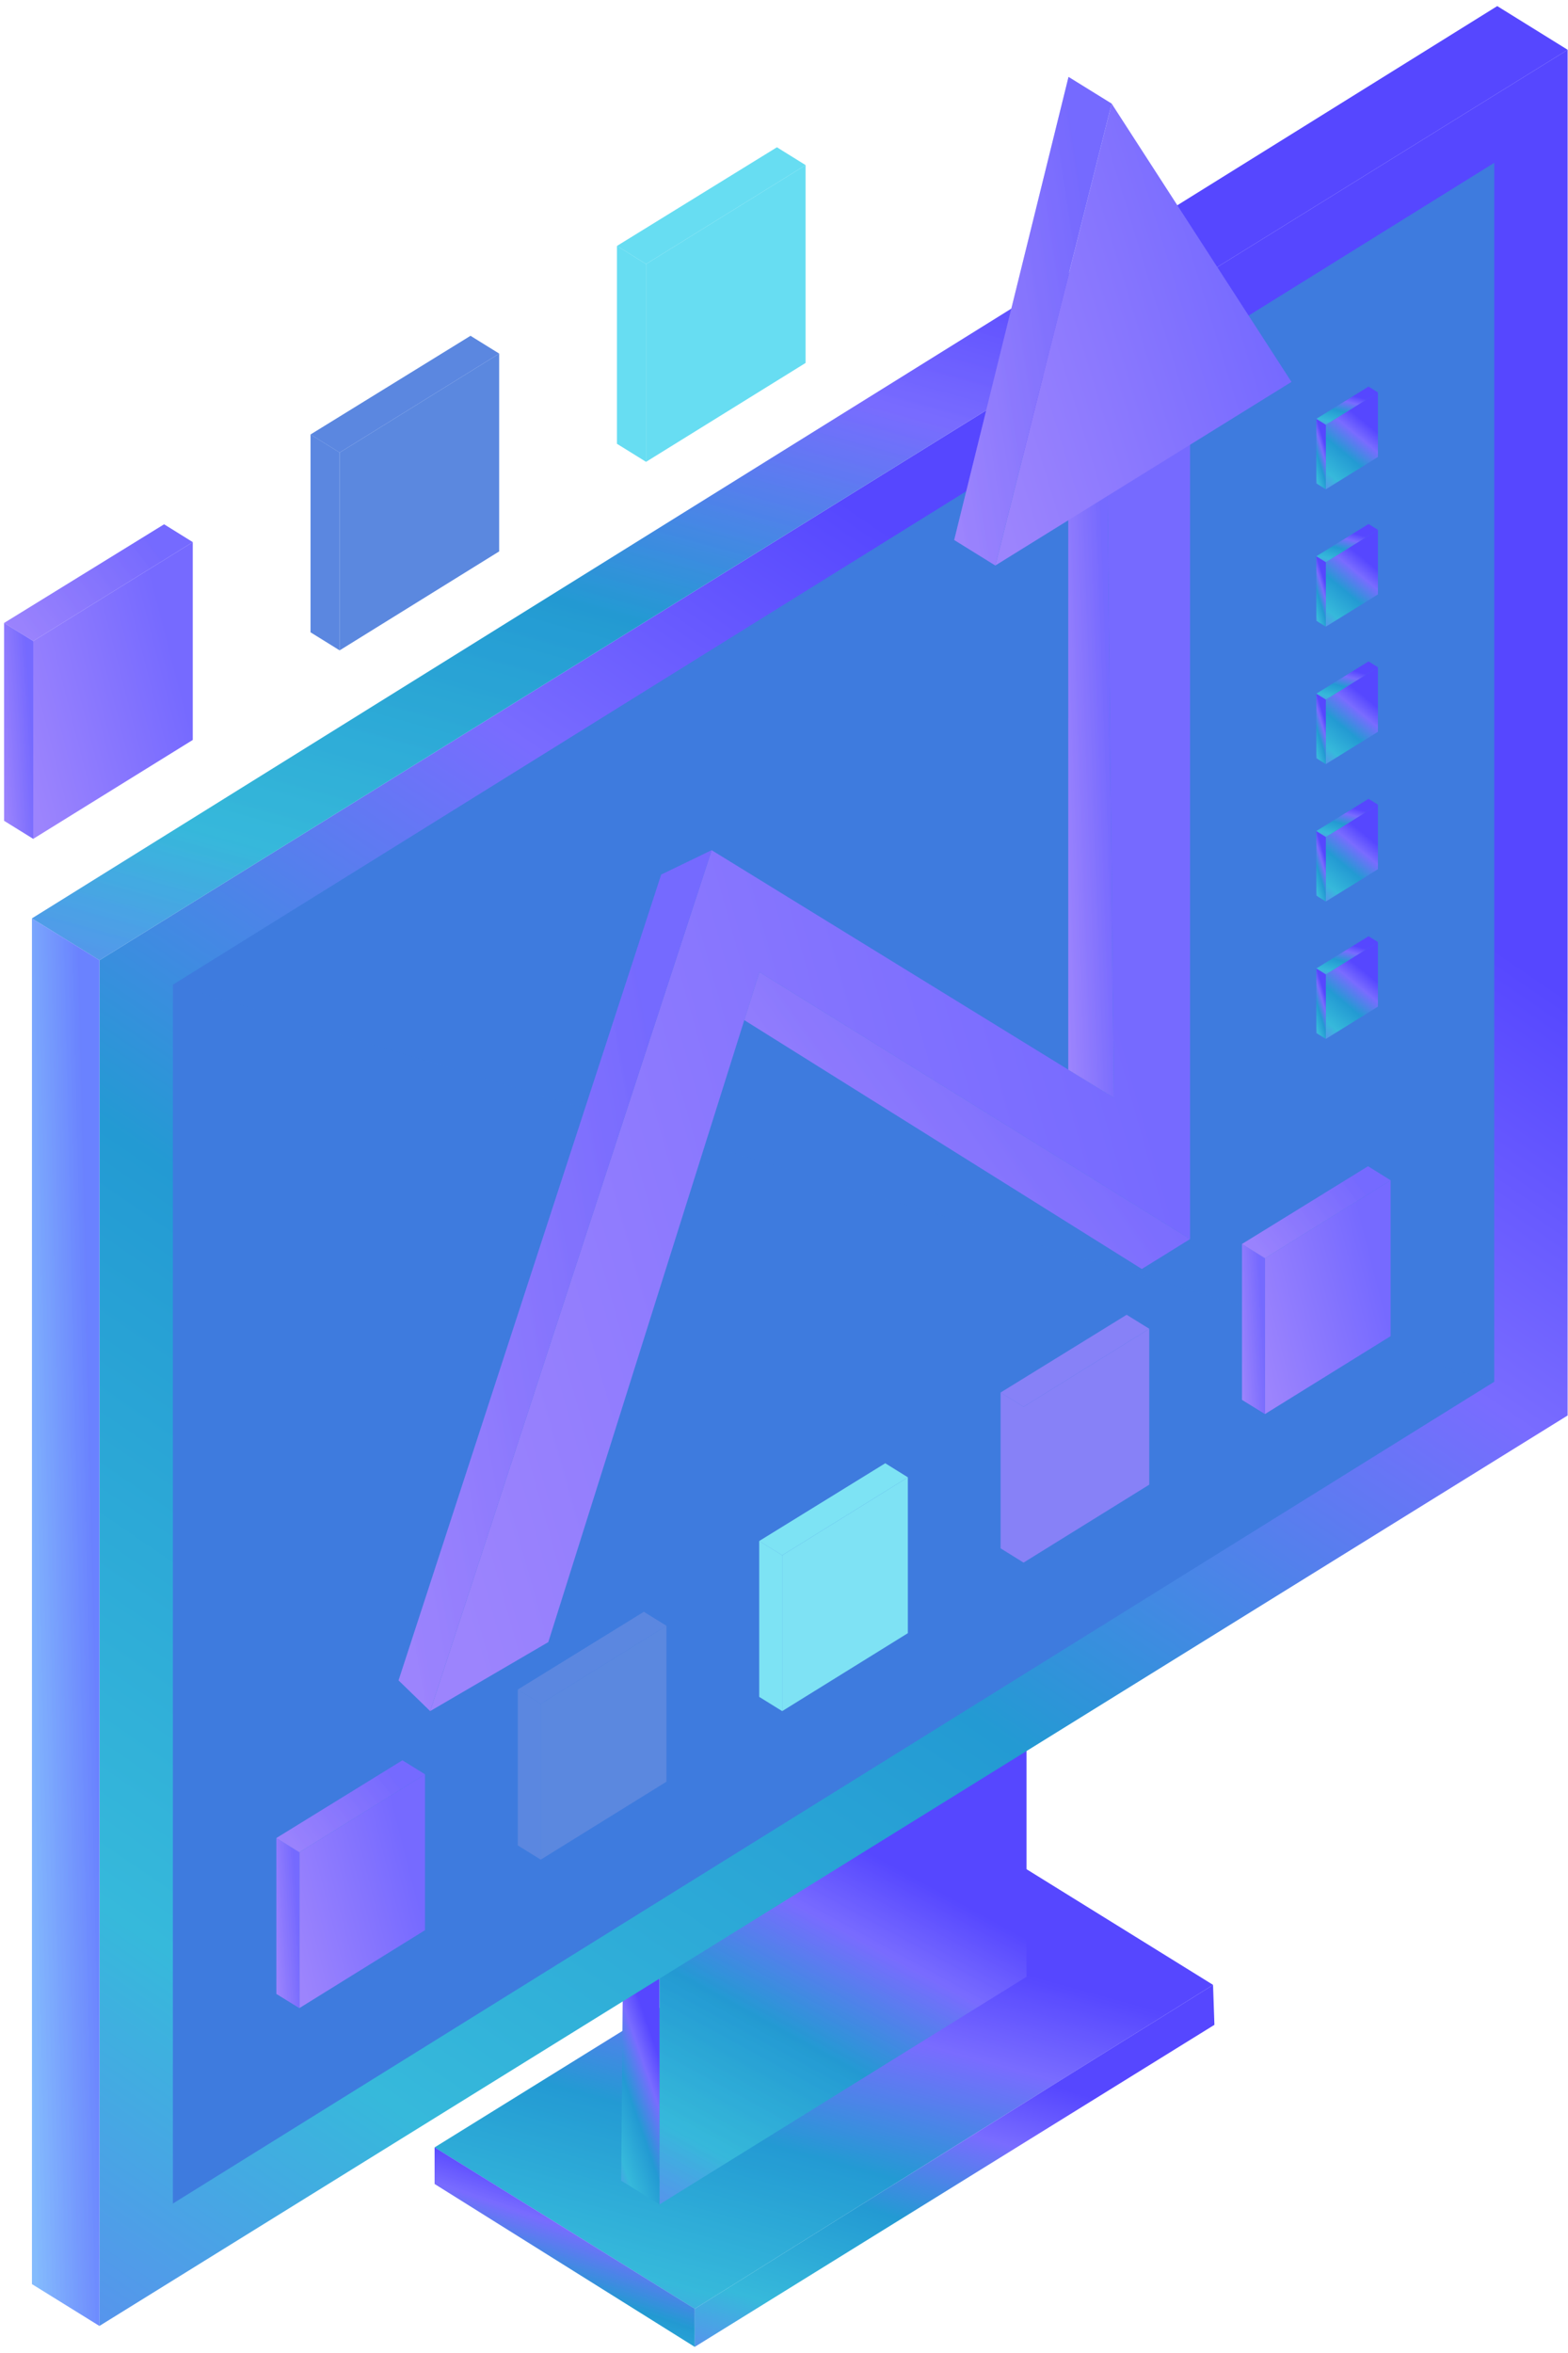 <svg width="64" height="96" viewBox="0 0 64 96" fill="none" xmlns="http://www.w3.org/2000/svg">
<path d="M17.739 87.613L38.974 74.451L49.512 80.982L28.357 94.194L17.739 87.613Z" fill="url(#paint0_linear_1_748)"/>
<path opacity="0.4" d="M17.739 87.613L38.974 74.451L49.512 80.982L28.357 94.194L17.739 87.613Z" fill="url(#paint1_linear_1_748)"/>
<path d="M28.357 95.75V94.195L49.512 80.983L49.568 82.611L28.357 95.75Z" fill="url(#paint2_linear_1_748)"/>
<path d="M17.739 87.613L28.357 94.195V95.75L17.739 89.103V87.613Z" fill="url(#paint3_linear_1_748)"/>
<path opacity="0.3" d="M17.739 87.613L28.357 94.195V95.75L17.739 89.103V87.613Z" fill="url(#paint4_linear_1_748)"/>
<path d="M26.916 80.651L41.897 71.365V80.651L26.916 89.938V80.651Z" fill="url(#paint5_linear_1_748)"/>
<path opacity="0.3" d="M26.916 80.651L41.897 71.365V80.651L26.916 89.938V80.651Z" fill="url(#paint6_linear_1_748)"/>
<path d="M25.355 88.97L26.916 89.938V80.651L25.431 79.731L25.355 88.97Z" fill="url(#paint7_linear_1_748)"/>
<path d="M25.431 79.731L26.916 80.651L41.897 71.365L40.493 70.496L25.431 79.731Z" fill="url(#paint8_linear_1_748)"/>
<path d="M4.059 39.176L63.985 2.032V57.75L4.059 94.896V39.176Z" fill="url(#paint9_linear_1_748)"/>
<path d="M7.056 40.176L60.988 6.646V56.375L7.056 89.903V40.176Z" fill="#3E7BDE"/>
<path opacity="0.3" d="M7.056 40.176L60.988 6.646V56.375L7.056 40.176Z" fill="#3E7BDE"/>
<path d="M1.304 37.47L61.112 0.25L63.985 2.032L4.059 39.176L1.304 37.47Z" fill="url(#paint10_linear_1_748)"/>
<path d="M1.304 93.188L4.059 94.896V39.177L1.304 37.471V93.188Z" fill="url(#paint11_linear_1_748)"/>
<path opacity="0.3" d="M1.304 37.47L61.112 0.25L63.985 2.032L4.059 39.176L1.304 37.47Z" fill="url(#paint12_linear_1_748)"/>
<path opacity="0.3" d="M1.304 93.188L4.059 94.896V39.177L1.304 37.471V93.188Z" fill="url(#paint13_linear_1_748)"/>
<path d="M17.559 69.811L22.38 66.996L30.998 39.658L48.574 50.552V17.475L45.203 19.959L45.465 44.786L29.047 34.687L17.559 69.811Z" fill="url(#paint14_linear_1_748)"/>
<path d="M26.988 35.683L29.047 34.687L17.559 69.811L16.268 68.558L26.988 35.683Z" fill="url(#paint15_linear_1_748)"/>
<path d="M46.605 51.772L48.574 50.552L30.998 39.658L30.379 41.619L46.605 51.772Z" fill="url(#paint16_linear_1_748)"/>
<path d="M43.605 43.643L45.465 44.786L45.203 19.959L43.605 20.95V43.643Z" fill="url(#paint17_linear_1_748)"/>
<path opacity="0.3" d="M26.988 35.683L29.047 34.687L17.559 69.811L16.268 68.558L26.988 35.683Z" fill="url(#paint18_linear_1_748)"/>
<path opacity="0.3" d="M46.605 51.772L48.574 50.552L30.998 39.658L30.379 41.619L46.605 51.772Z" fill="url(#paint19_linear_1_748)"/>
<path opacity="0.3" d="M43.605 43.643L45.465 44.786L45.203 19.959L43.605 20.95V43.643Z" fill="url(#paint20_linear_1_748)"/>
<path d="M40.626 23.072L52.713 15.581L45.374 4.228L40.626 23.072Z" fill="url(#paint21_linear_1_748)"/>
<path d="M38.947 22.031L40.626 23.072L45.374 4.228L43.613 3.138L38.947 22.031Z" fill="url(#paint22_linear_1_748)"/>
<path opacity="0.3" d="M38.947 22.031L40.626 23.072L45.374 4.228L43.613 3.138L38.947 22.031Z" fill="url(#paint23_linear_1_748)"/>
<path d="M12.219 75.571L17.347 72.392V78.75L12.219 81.929V75.571Z" fill="url(#paint24_linear_1_748)"/>
<path d="M11.282 81.35L12.219 81.929V75.571L11.282 74.99V81.35Z" fill="url(#paint25_linear_1_748)"/>
<path d="M11.282 74.99L16.425 71.82L17.347 72.392L12.219 75.571L11.282 74.99Z" fill="url(#paint26_linear_1_748)"/>
<path opacity="0.3" d="M11.282 81.35L12.219 81.929V75.571L11.282 74.99V81.35Z" fill="url(#paint27_linear_1_748)"/>
<path opacity="0.3" d="M11.282 74.99L16.425 71.82L17.347 72.392L12.219 75.571L11.282 74.99Z" fill="url(#paint28_linear_1_748)"/>
<path d="M22.072 69.511L27.202 66.332V72.692L22.072 75.871V69.511Z" fill="#5B88DF"/>
<path d="M21.137 75.29L22.072 75.871V69.511L21.137 68.932V75.29Z" fill="#5B88DF"/>
<path d="M21.137 68.932L26.28 65.761L27.202 66.332L22.072 69.511L21.137 68.932Z" fill="#5B88DF"/>
<path opacity="0.3" d="M21.137 75.29L22.072 75.871V69.511L21.137 68.932V75.29Z" fill="#5B88DF"/>
<path opacity="0.3" d="M21.137 68.932L26.28 65.761L27.202 66.332L22.072 69.511L21.137 68.932Z" fill="#5B88DF"/>
<path d="M31.927 63.453L37.055 60.274V66.632L31.927 69.811V63.453Z" fill="#7EE2F4"/>
<path d="M30.99 69.231L31.927 69.811V63.453L30.99 62.872V69.231Z" fill="#7EE2F4"/>
<path d="M30.99 62.872L36.133 59.701L37.055 60.274L31.927 63.453L30.99 62.872Z" fill="#7EE2F4"/>
<path opacity="0.3" d="M30.99 69.231L31.927 69.811V63.453L30.99 62.872V69.231Z" fill="#7EE2F4"/>
<path opacity="0.3" d="M30.99 62.872L36.133 59.701L37.055 60.274L31.927 63.453L30.99 62.872Z" fill="#7EE2F4"/>
<path d="M1.357 26.153L7.868 22.119V30.189L1.357 34.224V26.153Z" fill="url(#paint29_linear_1_748)"/>
<path d="M0.168 33.487L1.357 34.224V26.153L0.168 25.417V33.487Z" fill="url(#paint30_linear_1_748)"/>
<path d="M0.168 25.417L6.698 21.392L7.868 22.119L1.357 26.153L0.168 25.417Z" fill="url(#paint31_linear_1_748)"/>
<path opacity="0.3" d="M0.168 33.487L1.357 34.224V26.153L0.168 25.417V33.487Z" fill="url(#paint32_linear_1_748)"/>
<path opacity="0.3" d="M0.168 25.417L6.698 21.392L7.868 22.119L1.357 26.153L0.168 25.417Z" fill="url(#paint33_linear_1_748)"/>
<path d="M13.864 18.463L20.374 14.427V22.497L13.864 26.534V18.463Z" fill="#5B88DF"/>
<path d="M12.676 25.797L13.864 26.534V18.463L12.676 17.727V25.797Z" fill="#5B88DF"/>
<path d="M12.676 17.727L19.204 13.702L20.374 14.427L13.864 18.463L12.676 17.727Z" fill="#5B88DF"/>
<path opacity="0.3" d="M12.676 25.797L13.864 26.534V18.463L12.676 17.727V25.797Z" fill="#5B88DF"/>
<path opacity="0.3" d="M12.676 17.727L19.204 13.702L20.374 14.427L13.864 18.463L12.676 17.727Z" fill="#5B88DF"/>
<path d="M26.371 10.771L32.881 6.737V14.808L26.371 18.842V10.771Z" fill="#67DDF2"/>
<path d="M25.183 18.106L26.371 18.842V10.772L25.183 10.035V18.106Z" fill="#67DDF2"/>
<path d="M25.183 10.035L31.711 6.01L32.881 6.737L26.371 10.771L25.183 10.035Z" fill="#67DDF2"/>
<path opacity="0.3" d="M25.183 18.106L26.371 18.842V10.772L25.183 10.035V18.106Z" fill="#67DDF2"/>
<path opacity="0.3" d="M25.183 10.035L31.711 6.01L32.881 6.737L26.371 10.771L25.183 10.035Z" fill="#67DDF2"/>
<path d="M41.779 57.393L46.908 54.214V60.573L41.779 63.752V57.393Z" fill="#8781F7"/>
<path d="M40.843 63.171L41.779 63.752V57.393L40.843 56.814V63.171Z" fill="#8781F7"/>
<path d="M40.843 56.814L45.986 53.643L46.908 54.214L41.779 57.393L40.843 56.814Z" fill="#8781F7"/>
<path opacity="0.3" d="M40.843 63.171L41.779 63.752V57.393L40.843 56.814V63.171Z" fill="#8781F7"/>
<path opacity="0.3" d="M40.843 56.814L45.986 53.643L46.908 54.214L41.779 57.393L40.843 56.814Z" fill="#8781F7"/>
<path d="M51.632 51.334L56.76 48.156V54.513L51.632 57.692V51.334Z" fill="url(#paint34_linear_1_748)"/>
<path d="M50.695 57.113L51.632 57.692V51.334L50.695 50.754V57.113Z" fill="url(#paint35_linear_1_748)"/>
<path d="M50.695 50.754L55.838 47.583L56.76 48.156L51.632 51.335L50.695 50.754Z" fill="url(#paint36_linear_1_748)"/>
<path opacity="0.3" d="M50.695 57.113L51.632 57.692V51.334L50.695 50.754V57.113Z" fill="url(#paint37_linear_1_748)"/>
<path opacity="0.3" d="M50.695 50.754L55.838 47.583L56.76 48.156L51.632 51.335L50.695 50.754Z" fill="url(#paint38_linear_1_748)"/>
<path d="M54.116 17.328L56.241 16.011V18.645L54.116 19.962V17.328Z" fill="url(#paint39_linear_1_748)"/>
<path d="M53.729 19.722L54.116 19.962V17.328L53.729 17.088V19.722Z" fill="url(#paint40_linear_1_748)"/>
<path d="M53.729 17.088L55.858 15.774L56.241 16.011L54.116 17.328L53.729 17.088Z" fill="url(#paint41_linear_1_748)"/>
<path opacity="0.3" d="M53.729 19.722L54.116 19.962V17.328L53.729 17.088V19.722Z" fill="url(#paint42_linear_1_748)"/>
<path opacity="0.3" d="M53.729 17.088L55.858 15.774L56.241 16.011L54.116 17.328L53.729 17.088Z" fill="url(#paint43_linear_1_748)"/>
<path d="M54.116 22.934L56.241 21.617V24.252L54.116 25.567V22.934Z" fill="url(#paint44_linear_1_748)"/>
<path d="M53.729 25.327L54.116 25.567V22.934L53.729 22.695V25.327Z" fill="url(#paint45_linear_1_748)"/>
<path d="M53.729 22.695L55.858 21.381L56.241 21.617L54.116 22.934L53.729 22.695Z" fill="url(#paint46_linear_1_748)"/>
<path opacity="0.3" d="M53.729 25.327L54.116 25.567V22.934L53.729 22.695V25.327Z" fill="url(#paint47_linear_1_748)"/>
<path opacity="0.3" d="M53.729 22.695L55.858 21.381L56.241 21.617L54.116 22.934L53.729 22.695Z" fill="url(#paint48_linear_1_748)"/>
<path d="M54.116 28.541L56.241 27.224V29.858L54.116 31.174V28.541Z" fill="url(#paint49_linear_1_748)"/>
<path d="M53.729 30.934L54.116 31.174V28.541L53.729 28.301V30.934Z" fill="url(#paint50_linear_1_748)"/>
<path d="M53.729 28.301L55.858 26.987L56.241 27.224L54.116 28.541L53.729 28.301Z" fill="url(#paint51_linear_1_748)"/>
<path opacity="0.3" d="M53.729 30.934L54.116 31.174V28.541L53.729 28.301V30.934Z" fill="url(#paint52_linear_1_748)"/>
<path opacity="0.3" d="M53.729 28.301L55.858 26.987L56.241 27.224L54.116 28.541L53.729 28.301Z" fill="url(#paint53_linear_1_748)"/>
<path d="M54.116 34.148L56.241 32.83V35.463L54.116 36.78V34.148Z" fill="url(#paint54_linear_1_748)"/>
<path d="M53.729 36.54L54.116 36.78V34.147L53.729 33.906V36.54Z" fill="url(#paint55_linear_1_748)"/>
<path d="M53.729 33.906L55.858 32.593L56.241 32.83L54.116 34.147L53.729 33.906Z" fill="url(#paint56_linear_1_748)"/>
<path opacity="0.3" d="M53.729 36.54L54.116 36.78V34.147L53.729 33.906V36.54Z" fill="url(#paint57_linear_1_748)"/>
<path opacity="0.3" d="M53.729 33.906L55.858 32.593L56.241 32.83L54.116 34.147L53.729 33.906Z" fill="url(#paint58_linear_1_748)"/>
<path d="M54.116 39.752L56.241 38.435V41.07L54.116 42.387V39.752Z" fill="url(#paint59_linear_1_748)"/>
<path d="M53.729 42.147L54.116 42.387V39.752L53.729 39.513V42.147Z" fill="url(#paint60_linear_1_748)"/>
<path d="M53.729 39.512L55.858 38.2L56.241 38.435L54.116 39.752L53.729 39.512Z" fill="url(#paint61_linear_1_748)"/>
<path opacity="0.3" d="M53.729 42.147L54.116 42.387V39.752L53.729 39.513V42.147Z" fill="url(#paint62_linear_1_748)"/>
<path opacity="0.3" d="M53.729 39.512L55.858 38.2L56.241 38.435L54.116 39.752L53.729 39.512Z" fill="url(#paint63_linear_1_748)"/>
<defs>
<linearGradient id="paint0_linear_1_748" x1="16.099" y1="99.881" x2="22.828" y2="75.338" gradientUnits="userSpaceOnUse">
<stop stop-color="#7B6EFF"/>
<stop offset="0.083" stop-color="#7A6DFF"/>
<stop offset="0.371" stop-color="#36B9DB"/>
<stop offset="0.629" stop-color="#239AD3"/>
<stop offset="0.848" stop-color="#796CFF"/>
<stop offset="1" stop-color="#5647FF"/>
</linearGradient>
<linearGradient id="paint1_linear_1_748" x1="16.099" y1="99.881" x2="22.828" y2="75.338" gradientUnits="userSpaceOnUse">
<stop stop-color="#7B6EFF"/>
<stop offset="0.083" stop-color="#7A6DFF"/>
<stop offset="0.371" stop-color="#36B9DB"/>
<stop offset="0.629" stop-color="#239AD3"/>
<stop offset="0.848" stop-color="#796CFF"/>
<stop offset="1" stop-color="#5647FF"/>
</linearGradient>
<linearGradient id="paint2_linear_1_748" x1="27.262" y1="100.004" x2="32.802" y2="81.968" gradientUnits="userSpaceOnUse">
<stop stop-color="#7B6EFF"/>
<stop offset="0.083" stop-color="#7A6DFF"/>
<stop offset="0.371" stop-color="#36B9DB"/>
<stop offset="0.629" stop-color="#239AD3"/>
<stop offset="0.848" stop-color="#796CFF"/>
<stop offset="1" stop-color="#5647FF"/>
</linearGradient>
<linearGradient id="paint3_linear_1_748" x1="17.191" y1="98.094" x2="20.491" y2="88.335" gradientUnits="userSpaceOnUse">
<stop stop-color="#7B6EFF"/>
<stop offset="0.083" stop-color="#7A6DFF"/>
<stop offset="0.371" stop-color="#36B9DB"/>
<stop offset="0.629" stop-color="#239AD3"/>
<stop offset="0.848" stop-color="#796CFF"/>
<stop offset="1" stop-color="#5647FF"/>
</linearGradient>
<linearGradient id="paint4_linear_1_748" x1="17.191" y1="98.094" x2="20.491" y2="88.335" gradientUnits="userSpaceOnUse">
<stop stop-color="#7B6EFF"/>
<stop offset="0.083" stop-color="#7A6DFF"/>
<stop offset="0.371" stop-color="#36B9DB"/>
<stop offset="0.629" stop-color="#239AD3"/>
<stop offset="0.848" stop-color="#796CFF"/>
<stop offset="1" stop-color="#5647FF"/>
</linearGradient>
<linearGradient id="paint5_linear_1_748" x1="26.142" y1="95.288" x2="36.594" y2="76.181" gradientUnits="userSpaceOnUse">
<stop stop-color="#7B6EFF"/>
<stop offset="0.083" stop-color="#7A6DFF"/>
<stop offset="0.371" stop-color="#36B9DB"/>
<stop offset="0.629" stop-color="#239AD3"/>
<stop offset="0.848" stop-color="#796CFF"/>
<stop offset="1" stop-color="#5647FF"/>
</linearGradient>
<linearGradient id="paint6_linear_1_748" x1="26.142" y1="95.288" x2="36.594" y2="76.181" gradientUnits="userSpaceOnUse">
<stop stop-color="#7B6EFF"/>
<stop offset="0.083" stop-color="#7A6DFF"/>
<stop offset="0.371" stop-color="#36B9DB"/>
<stop offset="0.629" stop-color="#239AD3"/>
<stop offset="0.848" stop-color="#796CFF"/>
<stop offset="1" stop-color="#5647FF"/>
</linearGradient>
<linearGradient id="paint7_linear_1_748" x1="25.274" y1="92.878" x2="29.495" y2="91.416" gradientUnits="userSpaceOnUse">
<stop stop-color="#7B6EFF"/>
<stop offset="0.083" stop-color="#7A6DFF"/>
<stop offset="0.371" stop-color="#36B9DB"/>
<stop offset="0.629" stop-color="#239AD3"/>
<stop offset="0.848" stop-color="#796CFF"/>
<stop offset="1" stop-color="#5647FF"/>
</linearGradient>
<linearGradient id="paint8_linear_1_748" x1="24.581" y1="83.577" x2="28.02" y2="70.939" gradientUnits="userSpaceOnUse">
<stop stop-color="#7B6EFF"/>
<stop offset="0.083" stop-color="#7A6DFF"/>
<stop offset="0.371" stop-color="#36B9DB"/>
<stop offset="0.629" stop-color="#239AD3"/>
<stop offset="0.848" stop-color="#796CFF"/>
<stop offset="1" stop-color="#5647FF"/>
</linearGradient>
<linearGradient id="paint9_linear_1_748" x1="0.964" y1="121.644" x2="58.792" y2="37.066" gradientUnits="userSpaceOnUse">
<stop stop-color="#7B6EFF"/>
<stop offset="0.083" stop-color="#7A6DFF"/>
<stop offset="0.371" stop-color="#36B9DB"/>
<stop offset="0.629" stop-color="#239AD3"/>
<stop offset="0.848" stop-color="#796CFF"/>
<stop offset="1" stop-color="#5647FF"/>
</linearGradient>
<linearGradient id="paint10_linear_1_748" x1="-1.933" y1="50.389" x2="11.327" y2="1.995" gradientUnits="userSpaceOnUse">
<stop stop-color="#7B6EFF"/>
<stop offset="0.083" stop-color="#7A6DFF"/>
<stop offset="0.371" stop-color="#36B9DB"/>
<stop offset="0.629" stop-color="#239AD3"/>
<stop offset="0.848" stop-color="#796CFF"/>
<stop offset="1" stop-color="#5647FF"/>
</linearGradient>
<linearGradient id="paint11_linear_1_748" x1="2.928" y1="24.634" x2="-0.088" y2="24.703" gradientUnits="userSpaceOnUse">
<stop stop-color="#6A82FF"/>
<stop offset="1" stop-color="#84BBFD"/>
</linearGradient>
<linearGradient id="paint12_linear_1_748" x1="-1.933" y1="50.389" x2="11.327" y2="1.995" gradientUnits="userSpaceOnUse">
<stop stop-color="#7B6EFF"/>
<stop offset="0.083" stop-color="#7A6DFF"/>
<stop offset="0.371" stop-color="#36B9DB"/>
<stop offset="0.629" stop-color="#239AD3"/>
<stop offset="0.848" stop-color="#796CFF"/>
<stop offset="1" stop-color="#5647FF"/>
</linearGradient>
<linearGradient id="paint13_linear_1_748" x1="2.928" y1="24.634" x2="-0.088" y2="24.703" gradientUnits="userSpaceOnUse">
<stop stop-color="#6A82FF"/>
<stop offset="1" stop-color="#84BBFD"/>
</linearGradient>
<linearGradient id="paint14_linear_1_748" x1="35.844" y1="5.777" x2="4.372" y2="14.632" gradientUnits="userSpaceOnUse">
<stop stop-color="#766AFF"/>
<stop offset="1" stop-color="#9C84FD"/>
</linearGradient>
<linearGradient id="paint15_linear_1_748" x1="23.802" y1="26.836" x2="10.214" y2="29.183" gradientUnits="userSpaceOnUse">
<stop stop-color="#766AFF"/>
<stop offset="1" stop-color="#9C84FD"/>
</linearGradient>
<linearGradient id="paint16_linear_1_748" x1="41.106" y1="36.95" x2="27.898" y2="46.369" gradientUnits="userSpaceOnUse">
<stop stop-color="#766AFF"/>
<stop offset="1" stop-color="#9C84FD"/>
</linearGradient>
<linearGradient id="paint17_linear_1_748" x1="44.701" y1="14.409" x2="42.667" y2="14.482" gradientUnits="userSpaceOnUse">
<stop stop-color="#766AFF"/>
<stop offset="1" stop-color="#9C84FD"/>
</linearGradient>
<linearGradient id="paint18_linear_1_748" x1="23.802" y1="26.836" x2="10.214" y2="29.183" gradientUnits="userSpaceOnUse">
<stop stop-color="#766AFF"/>
<stop offset="1" stop-color="#9C84FD"/>
</linearGradient>
<linearGradient id="paint19_linear_1_748" x1="41.106" y1="36.95" x2="27.898" y2="46.369" gradientUnits="userSpaceOnUse">
<stop stop-color="#766AFF"/>
<stop offset="1" stop-color="#9C84FD"/>
</linearGradient>
<linearGradient id="paint20_linear_1_748" x1="44.701" y1="14.409" x2="42.667" y2="14.482" gradientUnits="userSpaceOnUse">
<stop stop-color="#766AFF"/>
<stop offset="1" stop-color="#9C84FD"/>
</linearGradient>
<linearGradient id="paint21_linear_1_748" x1="47.752" y1="0.016" x2="35.639" y2="3.705" gradientUnits="userSpaceOnUse">
<stop stop-color="#766AFF"/>
<stop offset="1" stop-color="#9C84FD"/>
</linearGradient>
<linearGradient id="paint22_linear_1_748" x1="42.736" y1="-1.318" x2="35.858" y2="-0.265" gradientUnits="userSpaceOnUse">
<stop stop-color="#766AFF"/>
<stop offset="1" stop-color="#9C84FD"/>
</linearGradient>
<linearGradient id="paint23_linear_1_748" x1="42.736" y1="-1.318" x2="35.858" y2="-0.265" gradientUnits="userSpaceOnUse">
<stop stop-color="#766AFF"/>
<stop offset="1" stop-color="#9C84FD"/>
</linearGradient>
<linearGradient id="paint24_linear_1_748" x1="15.242" y1="70.26" x2="9.97" y2="71.606" gradientUnits="userSpaceOnUse">
<stop stop-color="#766AFF"/>
<stop offset="1" stop-color="#9C84FD"/>
</linearGradient>
<linearGradient id="paint25_linear_1_748" x1="11.834" y1="73.439" x2="10.813" y2="73.505" gradientUnits="userSpaceOnUse">
<stop stop-color="#766AFF"/>
<stop offset="1" stop-color="#9C84FD"/>
</linearGradient>
<linearGradient id="paint26_linear_1_748" x1="14.858" y1="70.981" x2="10.678" y2="74.189" gradientUnits="userSpaceOnUse">
<stop stop-color="#766AFF"/>
<stop offset="1" stop-color="#9C84FD"/>
</linearGradient>
<linearGradient id="paint27_linear_1_748" x1="11.834" y1="73.439" x2="10.813" y2="73.505" gradientUnits="userSpaceOnUse">
<stop stop-color="#766AFF"/>
<stop offset="1" stop-color="#9C84FD"/>
</linearGradient>
<linearGradient id="paint28_linear_1_748" x1="14.858" y1="70.981" x2="10.678" y2="74.189" gradientUnits="userSpaceOnUse">
<stop stop-color="#766AFF"/>
<stop offset="1" stop-color="#9C84FD"/>
</linearGradient>
<linearGradient id="paint29_linear_1_748" x1="5.196" y1="19.413" x2="-1.499" y2="21.122" gradientUnits="userSpaceOnUse">
<stop stop-color="#766AFF"/>
<stop offset="1" stop-color="#9C84FD"/>
</linearGradient>
<linearGradient id="paint30_linear_1_748" x1="0.869" y1="23.448" x2="-0.427" y2="23.531" gradientUnits="userSpaceOnUse">
<stop stop-color="#766AFF"/>
<stop offset="1" stop-color="#9C84FD"/>
</linearGradient>
<linearGradient id="paint31_linear_1_748" x1="4.708" y1="20.328" x2="-0.597" y2="24.401" gradientUnits="userSpaceOnUse">
<stop stop-color="#766AFF"/>
<stop offset="1" stop-color="#9C84FD"/>
</linearGradient>
<linearGradient id="paint32_linear_1_748" x1="0.869" y1="23.448" x2="-0.427" y2="23.531" gradientUnits="userSpaceOnUse">
<stop stop-color="#766AFF"/>
<stop offset="1" stop-color="#9C84FD"/>
</linearGradient>
<linearGradient id="paint33_linear_1_748" x1="4.708" y1="20.328" x2="-0.597" y2="24.401" gradientUnits="userSpaceOnUse">
<stop stop-color="#766AFF"/>
<stop offset="1" stop-color="#9C84FD"/>
</linearGradient>
<linearGradient id="paint34_linear_1_748" x1="54.655" y1="46.024" x2="49.383" y2="47.37" gradientUnits="userSpaceOnUse">
<stop stop-color="#766AFF"/>
<stop offset="1" stop-color="#9C84FD"/>
</linearGradient>
<linearGradient id="paint35_linear_1_748" x1="51.247" y1="49.203" x2="50.226" y2="49.268" gradientUnits="userSpaceOnUse">
<stop stop-color="#766AFF"/>
<stop offset="1" stop-color="#9C84FD"/>
</linearGradient>
<linearGradient id="paint36_linear_1_748" x1="54.271" y1="46.745" x2="50.091" y2="49.952" gradientUnits="userSpaceOnUse">
<stop stop-color="#766AFF"/>
<stop offset="1" stop-color="#9C84FD"/>
</linearGradient>
<linearGradient id="paint37_linear_1_748" x1="51.247" y1="49.203" x2="50.226" y2="49.268" gradientUnits="userSpaceOnUse">
<stop stop-color="#766AFF"/>
<stop offset="1" stop-color="#9C84FD"/>
</linearGradient>
<linearGradient id="paint38_linear_1_748" x1="54.271" y1="46.745" x2="50.091" y2="49.952" gradientUnits="userSpaceOnUse">
<stop stop-color="#766AFF"/>
<stop offset="1" stop-color="#9C84FD"/>
</linearGradient>
<linearGradient id="paint39_linear_1_748" x1="54.006" y1="21.101" x2="56.596" y2="17.944" gradientUnits="userSpaceOnUse">
<stop stop-color="#7B6EFF"/>
<stop offset="0.083" stop-color="#7A6DFF"/>
<stop offset="0.371" stop-color="#36B9DB"/>
<stop offset="0.629" stop-color="#239AD3"/>
<stop offset="0.848" stop-color="#796CFF"/>
<stop offset="1" stop-color="#5647FF"/>
</linearGradient>
<linearGradient id="paint40_linear_1_748" x1="53.709" y1="20.79" x2="54.782" y2="20.463" gradientUnits="userSpaceOnUse">
<stop stop-color="#7B6EFF"/>
<stop offset="0.083" stop-color="#7A6DFF"/>
<stop offset="0.371" stop-color="#36B9DB"/>
<stop offset="0.629" stop-color="#239AD3"/>
<stop offset="0.848" stop-color="#796CFF"/>
<stop offset="1" stop-color="#5647FF"/>
</linearGradient>
<linearGradient id="paint41_linear_1_748" x1="53.599" y1="17.775" x2="54.127" y2="15.842" gradientUnits="userSpaceOnUse">
<stop stop-color="#7B6EFF"/>
<stop offset="0.083" stop-color="#7A6DFF"/>
<stop offset="0.371" stop-color="#36B9DB"/>
<stop offset="0.629" stop-color="#239AD3"/>
<stop offset="0.848" stop-color="#796CFF"/>
<stop offset="1" stop-color="#5647FF"/>
</linearGradient>
<linearGradient id="paint42_linear_1_748" x1="53.709" y1="20.79" x2="54.782" y2="20.463" gradientUnits="userSpaceOnUse">
<stop stop-color="#7B6EFF"/>
<stop offset="0.083" stop-color="#7A6DFF"/>
<stop offset="0.371" stop-color="#36B9DB"/>
<stop offset="0.629" stop-color="#239AD3"/>
<stop offset="0.848" stop-color="#796CFF"/>
<stop offset="1" stop-color="#5647FF"/>
</linearGradient>
<linearGradient id="paint43_linear_1_748" x1="53.599" y1="17.775" x2="54.127" y2="15.842" gradientUnits="userSpaceOnUse">
<stop stop-color="#7B6EFF"/>
<stop offset="0.083" stop-color="#7A6DFF"/>
<stop offset="0.371" stop-color="#36B9DB"/>
<stop offset="0.629" stop-color="#239AD3"/>
<stop offset="0.848" stop-color="#796CFF"/>
<stop offset="1" stop-color="#5647FF"/>
</linearGradient>
<linearGradient id="paint44_linear_1_748" x1="54.006" y1="26.705" x2="56.595" y2="23.549" gradientUnits="userSpaceOnUse">
<stop stop-color="#7B6EFF"/>
<stop offset="0.083" stop-color="#7A6DFF"/>
<stop offset="0.371" stop-color="#36B9DB"/>
<stop offset="0.629" stop-color="#239AD3"/>
<stop offset="0.848" stop-color="#796CFF"/>
<stop offset="1" stop-color="#5647FF"/>
</linearGradient>
<linearGradient id="paint45_linear_1_748" x1="53.709" y1="26.395" x2="54.782" y2="26.067" gradientUnits="userSpaceOnUse">
<stop stop-color="#7B6EFF"/>
<stop offset="0.083" stop-color="#7A6DFF"/>
<stop offset="0.371" stop-color="#36B9DB"/>
<stop offset="0.629" stop-color="#239AD3"/>
<stop offset="0.848" stop-color="#796CFF"/>
<stop offset="1" stop-color="#5647FF"/>
</linearGradient>
<linearGradient id="paint46_linear_1_748" x1="53.599" y1="23.382" x2="54.127" y2="21.449" gradientUnits="userSpaceOnUse">
<stop stop-color="#7B6EFF"/>
<stop offset="0.083" stop-color="#7A6DFF"/>
<stop offset="0.371" stop-color="#36B9DB"/>
<stop offset="0.629" stop-color="#239AD3"/>
<stop offset="0.848" stop-color="#796CFF"/>
<stop offset="1" stop-color="#5647FF"/>
</linearGradient>
<linearGradient id="paint47_linear_1_748" x1="53.709" y1="26.395" x2="54.782" y2="26.067" gradientUnits="userSpaceOnUse">
<stop stop-color="#7B6EFF"/>
<stop offset="0.083" stop-color="#7A6DFF"/>
<stop offset="0.371" stop-color="#36B9DB"/>
<stop offset="0.629" stop-color="#239AD3"/>
<stop offset="0.848" stop-color="#796CFF"/>
<stop offset="1" stop-color="#5647FF"/>
</linearGradient>
<linearGradient id="paint48_linear_1_748" x1="53.599" y1="23.382" x2="54.127" y2="21.449" gradientUnits="userSpaceOnUse">
<stop stop-color="#7B6EFF"/>
<stop offset="0.083" stop-color="#7A6DFF"/>
<stop offset="0.371" stop-color="#36B9DB"/>
<stop offset="0.629" stop-color="#239AD3"/>
<stop offset="0.848" stop-color="#796CFF"/>
<stop offset="1" stop-color="#5647FF"/>
</linearGradient>
<linearGradient id="paint49_linear_1_748" x1="54.006" y1="32.312" x2="56.595" y2="29.155" gradientUnits="userSpaceOnUse">
<stop stop-color="#7B6EFF"/>
<stop offset="0.083" stop-color="#7A6DFF"/>
<stop offset="0.371" stop-color="#36B9DB"/>
<stop offset="0.629" stop-color="#239AD3"/>
<stop offset="0.848" stop-color="#796CFF"/>
<stop offset="1" stop-color="#5647FF"/>
</linearGradient>
<linearGradient id="paint50_linear_1_748" x1="53.709" y1="32.001" x2="54.782" y2="31.673" gradientUnits="userSpaceOnUse">
<stop stop-color="#7B6EFF"/>
<stop offset="0.083" stop-color="#7A6DFF"/>
<stop offset="0.371" stop-color="#36B9DB"/>
<stop offset="0.629" stop-color="#239AD3"/>
<stop offset="0.848" stop-color="#796CFF"/>
<stop offset="1" stop-color="#5647FF"/>
</linearGradient>
<linearGradient id="paint51_linear_1_748" x1="53.599" y1="28.988" x2="54.127" y2="27.056" gradientUnits="userSpaceOnUse">
<stop stop-color="#7B6EFF"/>
<stop offset="0.083" stop-color="#7A6DFF"/>
<stop offset="0.371" stop-color="#36B9DB"/>
<stop offset="0.629" stop-color="#239AD3"/>
<stop offset="0.848" stop-color="#796CFF"/>
<stop offset="1" stop-color="#5647FF"/>
</linearGradient>
<linearGradient id="paint52_linear_1_748" x1="53.709" y1="32.001" x2="54.782" y2="31.673" gradientUnits="userSpaceOnUse">
<stop stop-color="#7B6EFF"/>
<stop offset="0.083" stop-color="#7A6DFF"/>
<stop offset="0.371" stop-color="#36B9DB"/>
<stop offset="0.629" stop-color="#239AD3"/>
<stop offset="0.848" stop-color="#796CFF"/>
<stop offset="1" stop-color="#5647FF"/>
</linearGradient>
<linearGradient id="paint53_linear_1_748" x1="53.599" y1="28.988" x2="54.127" y2="27.056" gradientUnits="userSpaceOnUse">
<stop stop-color="#7B6EFF"/>
<stop offset="0.083" stop-color="#7A6DFF"/>
<stop offset="0.371" stop-color="#36B9DB"/>
<stop offset="0.629" stop-color="#239AD3"/>
<stop offset="0.848" stop-color="#796CFF"/>
<stop offset="1" stop-color="#5647FF"/>
</linearGradient>
<linearGradient id="paint54_linear_1_748" x1="54.006" y1="37.918" x2="56.595" y2="34.762" gradientUnits="userSpaceOnUse">
<stop stop-color="#7B6EFF"/>
<stop offset="0.083" stop-color="#7A6DFF"/>
<stop offset="0.371" stop-color="#36B9DB"/>
<stop offset="0.629" stop-color="#239AD3"/>
<stop offset="0.848" stop-color="#796CFF"/>
<stop offset="1" stop-color="#5647FF"/>
</linearGradient>
<linearGradient id="paint55_linear_1_748" x1="53.709" y1="37.608" x2="54.782" y2="37.281" gradientUnits="userSpaceOnUse">
<stop stop-color="#7B6EFF"/>
<stop offset="0.083" stop-color="#7A6DFF"/>
<stop offset="0.371" stop-color="#36B9DB"/>
<stop offset="0.629" stop-color="#239AD3"/>
<stop offset="0.848" stop-color="#796CFF"/>
<stop offset="1" stop-color="#5647FF"/>
</linearGradient>
<linearGradient id="paint56_linear_1_748" x1="53.599" y1="34.595" x2="54.127" y2="32.662" gradientUnits="userSpaceOnUse">
<stop stop-color="#7B6EFF"/>
<stop offset="0.083" stop-color="#7A6DFF"/>
<stop offset="0.371" stop-color="#36B9DB"/>
<stop offset="0.629" stop-color="#239AD3"/>
<stop offset="0.848" stop-color="#796CFF"/>
<stop offset="1" stop-color="#5647FF"/>
</linearGradient>
<linearGradient id="paint57_linear_1_748" x1="53.709" y1="37.608" x2="54.782" y2="37.281" gradientUnits="userSpaceOnUse">
<stop stop-color="#7B6EFF"/>
<stop offset="0.083" stop-color="#7A6DFF"/>
<stop offset="0.371" stop-color="#36B9DB"/>
<stop offset="0.629" stop-color="#239AD3"/>
<stop offset="0.848" stop-color="#796CFF"/>
<stop offset="1" stop-color="#5647FF"/>
</linearGradient>
<linearGradient id="paint58_linear_1_748" x1="53.599" y1="34.595" x2="54.127" y2="32.662" gradientUnits="userSpaceOnUse">
<stop stop-color="#7B6EFF"/>
<stop offset="0.083" stop-color="#7A6DFF"/>
<stop offset="0.371" stop-color="#36B9DB"/>
<stop offset="0.629" stop-color="#239AD3"/>
<stop offset="0.848" stop-color="#796CFF"/>
<stop offset="1" stop-color="#5647FF"/>
</linearGradient>
<linearGradient id="paint59_linear_1_748" x1="54.006" y1="43.525" x2="56.596" y2="40.369" gradientUnits="userSpaceOnUse">
<stop stop-color="#7B6EFF"/>
<stop offset="0.083" stop-color="#7A6DFF"/>
<stop offset="0.371" stop-color="#36B9DB"/>
<stop offset="0.629" stop-color="#239AD3"/>
<stop offset="0.848" stop-color="#796CFF"/>
<stop offset="1" stop-color="#5647FF"/>
</linearGradient>
<linearGradient id="paint60_linear_1_748" x1="53.709" y1="43.215" x2="54.782" y2="42.887" gradientUnits="userSpaceOnUse">
<stop stop-color="#7B6EFF"/>
<stop offset="0.083" stop-color="#7A6DFF"/>
<stop offset="0.371" stop-color="#36B9DB"/>
<stop offset="0.629" stop-color="#239AD3"/>
<stop offset="0.848" stop-color="#796CFF"/>
<stop offset="1" stop-color="#5647FF"/>
</linearGradient>
<linearGradient id="paint61_linear_1_748" x1="53.599" y1="40.2" x2="54.126" y2="38.268" gradientUnits="userSpaceOnUse">
<stop stop-color="#7B6EFF"/>
<stop offset="0.083" stop-color="#7A6DFF"/>
<stop offset="0.371" stop-color="#36B9DB"/>
<stop offset="0.629" stop-color="#239AD3"/>
<stop offset="0.848" stop-color="#796CFF"/>
<stop offset="1" stop-color="#5647FF"/>
</linearGradient>
<linearGradient id="paint62_linear_1_748" x1="53.709" y1="43.215" x2="54.782" y2="42.887" gradientUnits="userSpaceOnUse">
<stop stop-color="#7B6EFF"/>
<stop offset="0.083" stop-color="#7A6DFF"/>
<stop offset="0.371" stop-color="#36B9DB"/>
<stop offset="0.629" stop-color="#239AD3"/>
<stop offset="0.848" stop-color="#796CFF"/>
<stop offset="1" stop-color="#5647FF"/>
</linearGradient>
<linearGradient id="paint63_linear_1_748" x1="53.599" y1="40.2" x2="54.126" y2="38.268" gradientUnits="userSpaceOnUse">
<stop stop-color="#7B6EFF"/>
<stop offset="0.083" stop-color="#7A6DFF"/>
<stop offset="0.371" stop-color="#36B9DB"/>
<stop offset="0.629" stop-color="#239AD3"/>
<stop offset="0.848" stop-color="#796CFF"/>
<stop offset="1" stop-color="#5647FF"/>
</linearGradient>
</defs>
</svg>
